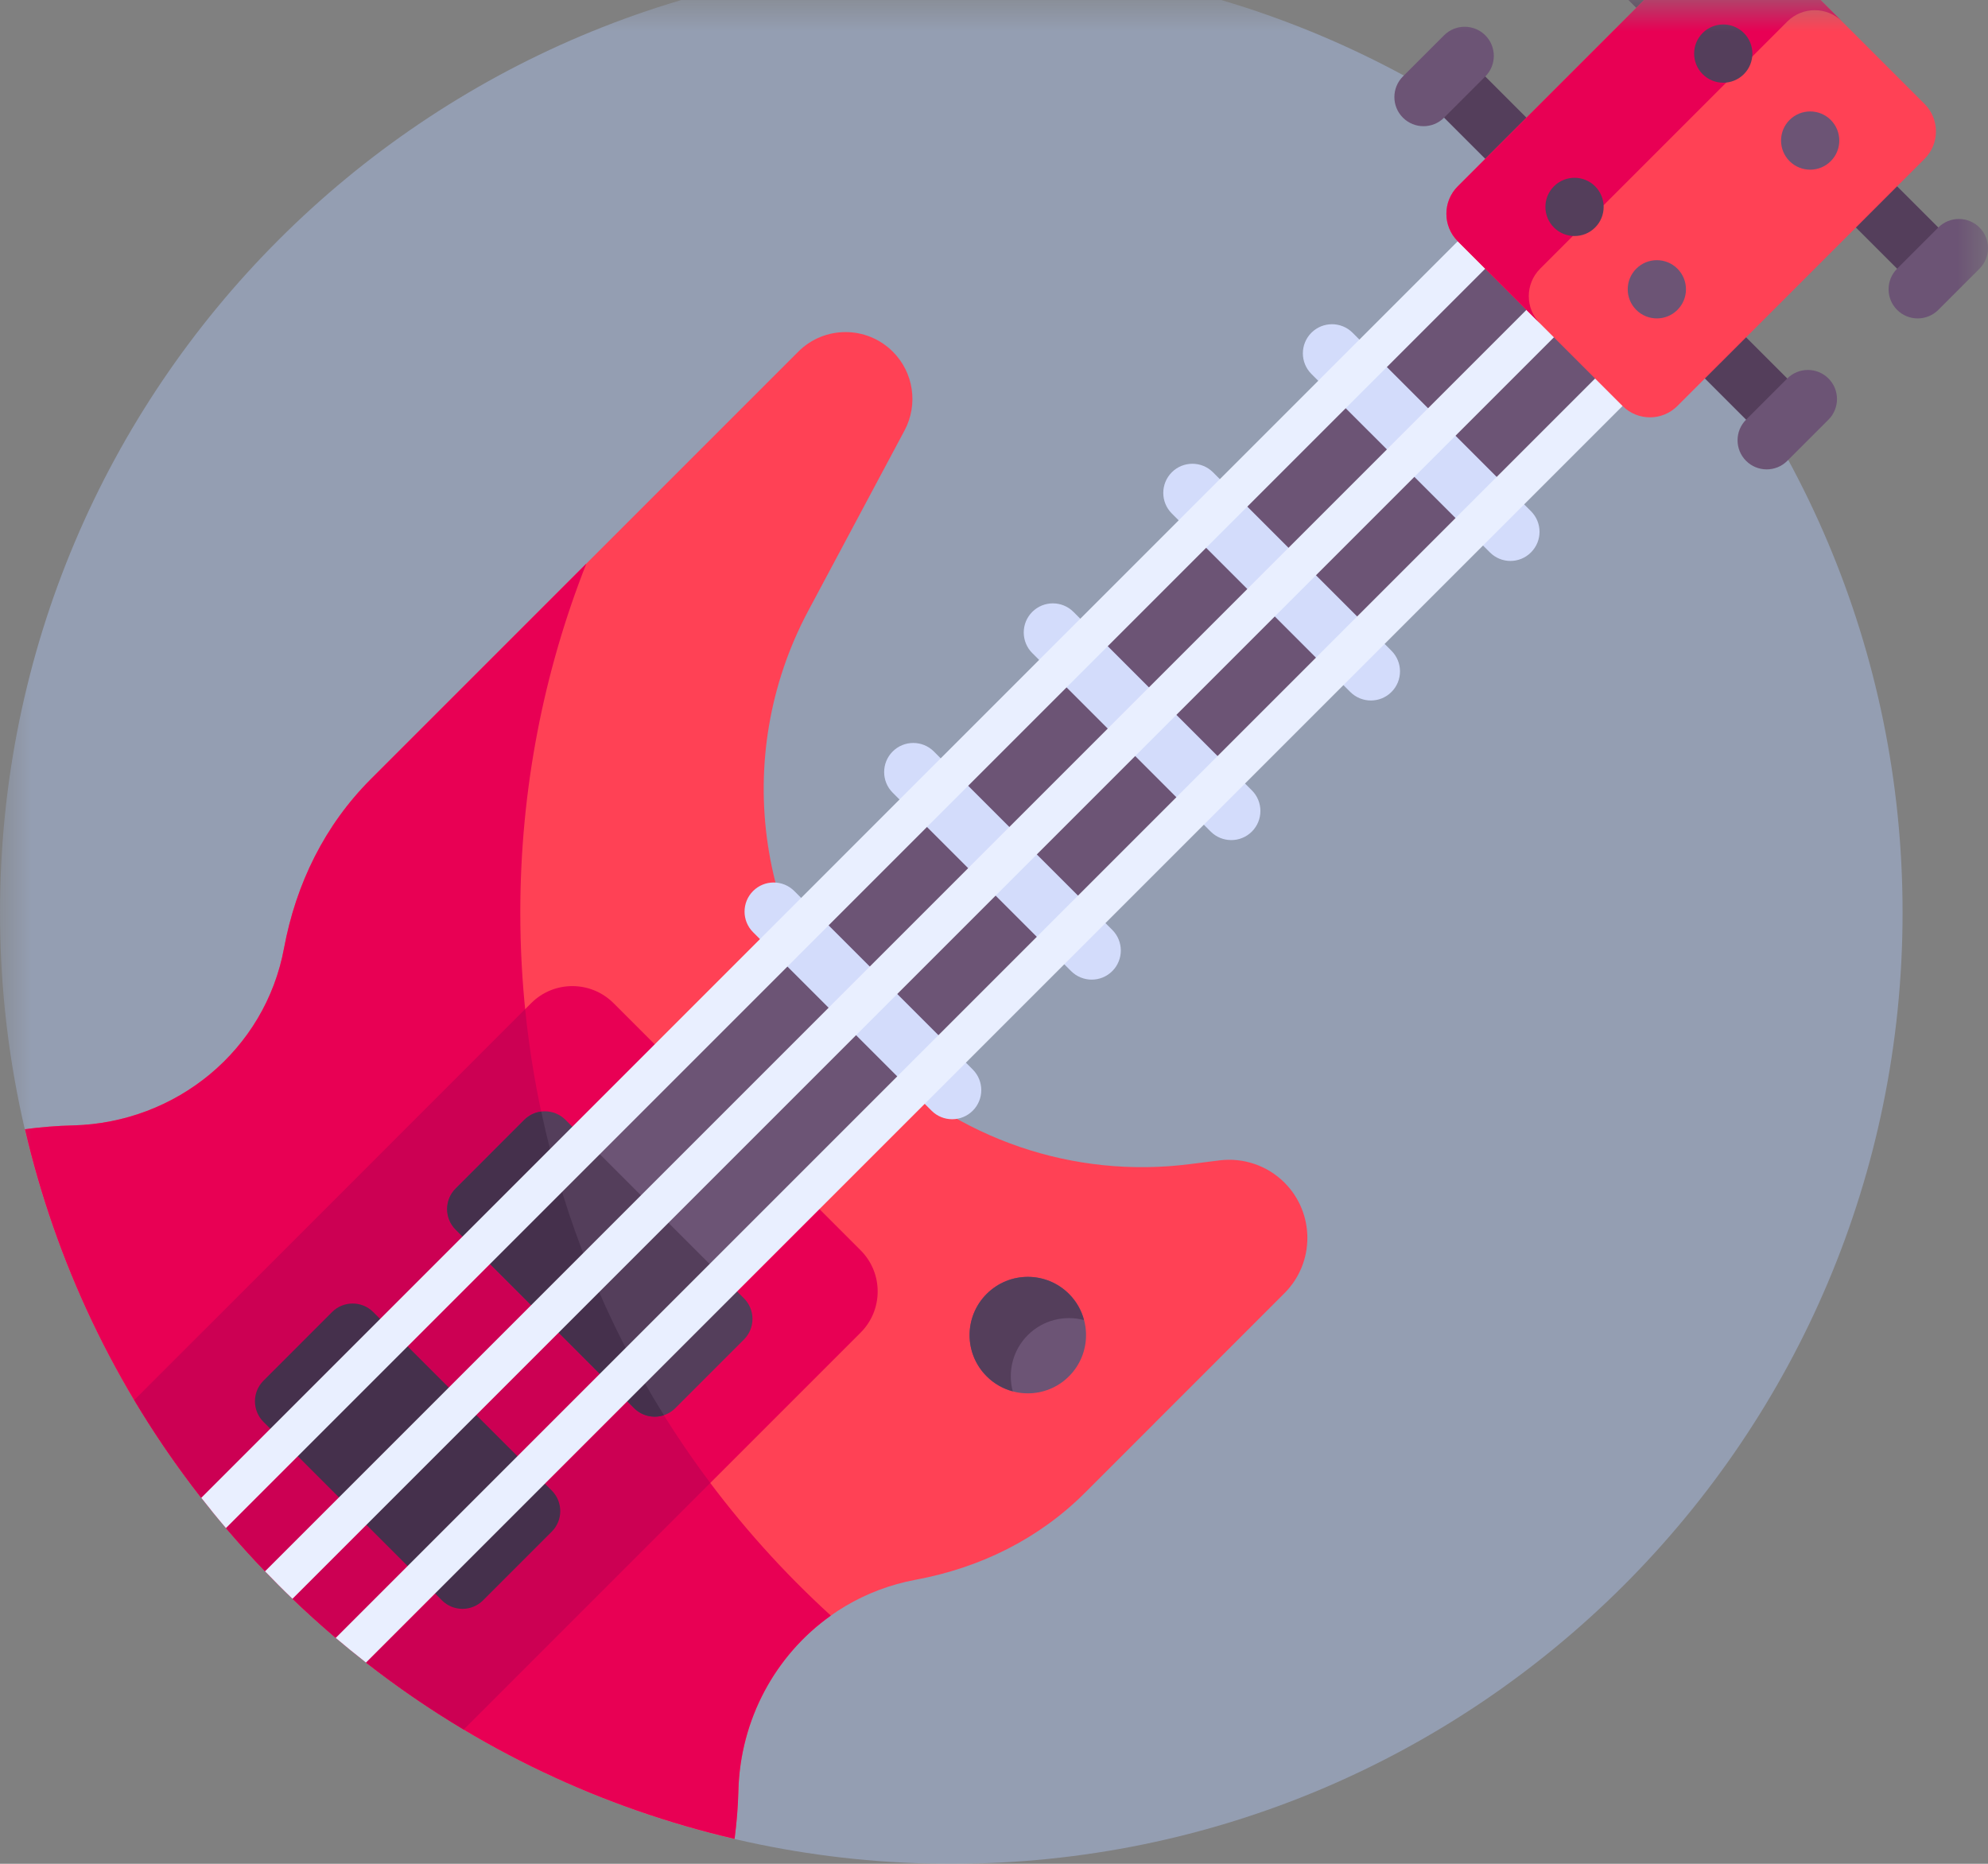 <svg width="32" height="30" viewBox="0 0 32 30" fill="none" xmlns="http://www.w3.org/2000/svg">
<rect x="0" y="0" width="32" height="30" fill="#808080" stroke="none"/>
<mask id="mask0_1_1559" style="mask-type:luminance" maskUnits="userSpaceOnUse" x="0" y="0" width="32" height="32">
<path d="M0 0H32V32H0V0Z" fill="white"/>
</mask>
<g mask="url(#mask0_1_1559)">
<path d="M30.625 14.688C30.625 23.144 23.769 30 15.312 30C6.856 30 0 23.144 0 14.688C0 6.231 6.856 -0.625 15.312 -0.625C23.769 -0.625 30.625 6.231 30.625 14.688Z" fill="#B2CBFC" fill-opacity="0.4"/>
<path d="M17.463 24.029L20.676 20.815C21.167 20.324 21.167 19.527 20.676 19.036C20.401 18.761 20.014 18.629 19.627 18.678L19.151 18.738C17.282 18.976 15.409 18.336 14.077 17.004C12.181 15.108 11.748 12.195 13.011 9.83L14.56 6.929C14.783 6.511 14.707 5.996 14.372 5.661C13.951 5.24 13.269 5.24 12.849 5.661L5.972 12.538C5.227 13.282 4.765 14.224 4.572 15.262C4.268 16.901 2.841 18.073 1.174 18.115C0.912 18.121 0.655 18.143 0.401 18.176C0.893 20.29 1.839 22.32 3.239 24.11L3.239 24.109H3.637V24.596H3.636C3.838 24.833 4.047 25.065 4.266 25.292L4.266 25.292H4.708V25.734L4.708 25.735C4.935 25.953 5.167 26.162 5.404 26.364L5.404 26.364L5.891 26.364V26.761L5.891 26.761C7.681 28.161 9.71 29.107 11.824 29.599C11.857 29.346 11.879 29.088 11.886 28.826C11.927 27.16 13.099 25.732 14.739 25.428C15.777 25.235 16.718 24.773 17.463 24.029Z" fill="#FF4155"/>
<path d="M8.375 14.688C8.375 12.705 8.752 10.81 9.438 9.072L5.972 12.538C5.227 13.282 4.765 14.224 4.572 15.262C4.268 16.901 2.841 18.073 1.174 18.115C0.912 18.121 0.655 18.143 0.401 18.176C0.893 20.29 1.839 22.32 3.239 24.11L3.239 24.109H3.636V24.596L3.636 24.596C3.838 24.833 4.047 25.065 4.266 25.292L4.266 25.292H4.708V25.734L4.708 25.735C4.935 25.953 5.167 26.162 5.404 26.364L5.404 26.364H5.891V26.761L5.891 26.761C7.681 28.161 9.71 29.107 11.824 29.599C11.857 29.346 11.879 29.088 11.885 28.826C11.914 27.674 12.483 26.637 13.374 26.005C10.302 23.205 8.375 19.171 8.375 14.688Z" fill="#E80054"/>
<path d="M13.853 20.125L9.876 16.147C9.509 15.781 8.916 15.781 8.55 16.147L2.162 22.535C3.463 24.711 5.289 26.537 7.465 27.838L13.853 21.45C14.219 21.084 14.219 20.491 13.853 20.125Z" fill="#E80054"/>
<path d="M8.453 16.243L2.162 22.535C3.463 24.711 5.289 26.537 7.465 27.838L11.433 23.87C9.806 21.702 8.74 19.088 8.453 16.243Z" fill="#CC0053"/>
<path d="M28.438 7.087L22.913 1.562L23.576 0.899L29.101 6.424L28.438 7.087Z" fill="#543E5B"/>
<path d="M28.106 7.418C27.923 7.235 27.923 6.938 28.106 6.755L28.769 6.092C28.952 5.909 29.249 5.909 29.432 6.092C29.615 6.275 29.615 6.572 29.432 6.755L28.769 7.418C28.586 7.601 28.289 7.601 28.106 7.418Z" fill="#6C5475"/>
<path d="M22.582 1.894C22.765 2.077 23.062 2.077 23.245 1.894L23.908 1.231C24.091 1.048 24.091 0.751 23.908 0.568C23.725 0.385 23.428 0.385 23.245 0.568L22.582 1.231C22.399 1.414 22.399 1.711 22.582 1.894Z" fill="#6C5475"/>
<path d="M10.87 21.34L8.66 19.13L24.57 3.22L26.78 5.43L10.87 21.34Z" fill="#6C5475"/>
<path d="M18.862 7.602C19.045 7.419 19.342 7.419 19.525 7.602L22.398 10.475C22.581 10.658 22.581 10.955 22.398 11.138C22.215 11.321 21.918 11.321 21.735 11.138L18.862 8.265C18.679 8.082 18.679 7.786 18.862 7.602Z" fill="#D3DCFB"/>
<path d="M21.109 5.356C21.292 5.173 21.589 5.173 21.772 5.356L24.644 8.229C24.827 8.412 24.827 8.708 24.644 8.891C24.461 9.075 24.165 9.075 23.982 8.891L21.109 6.019C20.926 5.836 20.926 5.539 21.109 5.356Z" fill="#D3DCFB"/>
<path d="M14.369 12.096C14.552 11.913 14.849 11.913 15.032 12.096L17.904 14.968C18.087 15.151 18.087 15.448 17.904 15.631C17.721 15.814 17.425 15.814 17.241 15.631L14.369 12.759C14.186 12.576 14.186 12.279 14.369 12.096Z" fill="#D3DCFB"/>
<path d="M16.616 9.849C16.799 9.666 17.096 9.666 17.279 9.849L20.151 12.722C20.334 12.905 20.334 13.202 20.151 13.385C19.968 13.568 19.671 13.568 19.488 13.385L16.616 10.512C16.433 10.329 16.433 10.032 16.616 9.849Z" fill="#D3DCFB"/>
<path d="M12.122 14.342C12.305 14.159 12.602 14.159 12.785 14.342L15.658 17.215C15.841 17.398 15.841 17.695 15.658 17.878C15.475 18.061 15.178 18.061 14.995 17.878L12.122 15.005C11.939 14.822 11.939 14.525 12.122 14.342Z" fill="#D3DCFB"/>
<path d="M7.335 19.13L8.439 18.025C8.622 17.842 8.919 17.842 9.102 18.025L11.975 20.898C12.158 21.081 12.158 21.378 11.975 21.561L10.87 22.666C10.687 22.849 10.39 22.849 10.207 22.666L7.335 19.793C7.152 19.61 7.152 19.313 7.335 19.13Z" fill="#543E5B"/>
<path d="M8.712 17.892C8.612 17.904 8.516 17.949 8.439 18.025L7.335 19.13C7.151 19.313 7.151 19.61 7.335 19.793L10.207 22.666C10.337 22.795 10.524 22.833 10.687 22.779C9.764 21.3 9.087 19.652 8.712 17.892Z" fill="#45304C"/>
<path d="M4.241 22.224L5.345 21.119C5.528 20.936 5.825 20.936 6.008 21.119L8.881 23.991C9.064 24.175 9.064 24.471 8.881 24.654L7.776 25.759C7.593 25.942 7.296 25.942 7.113 25.759L4.241 22.887C4.058 22.703 4.058 22.407 4.241 22.224Z" fill="#45304C"/>
<path d="M3.637 24.596L24.46 3.772L24.018 3.33L3.24 24.109C3.368 24.273 3.5 24.436 3.637 24.596Z" fill="#E9EFFF"/>
<path d="M25.123 4.435L4.266 25.292C4.338 25.367 4.411 25.442 4.485 25.516C4.558 25.59 4.633 25.662 4.708 25.734L25.565 4.877L25.123 4.435Z" fill="#E9EFFF"/>
<path d="M5.891 26.761L26.67 5.982L26.228 5.54L5.404 26.364C5.564 26.5 5.727 26.632 5.891 26.761Z" fill="#E9EFFF"/>
<path d="M30.868 4.656L25.344 -0.868L26.007 -1.531L31.531 3.993L30.868 4.656Z" fill="#543E5B"/>
<path d="M26.117 6.534L23.465 3.883C23.221 3.639 23.221 3.243 23.465 2.999L27.443 -0.979C27.687 -1.223 28.083 -1.223 28.327 -0.979L30.979 1.673C31.223 1.917 31.223 2.313 30.979 2.557L27.001 6.534C26.757 6.779 26.361 6.779 26.117 6.534Z" fill="#FF4155"/>
<path d="M24.791 4.325L28.769 0.347C29.013 0.103 29.409 0.103 29.653 0.347L28.327 -0.979C28.083 -1.223 27.687 -1.223 27.443 -0.979L23.465 2.999C23.221 3.243 23.221 3.639 23.465 3.883L24.791 5.209C24.547 4.964 24.547 4.569 24.791 4.325Z" fill="#E80054"/>
<path d="M30.537 4.988C30.354 4.805 30.354 4.508 30.537 4.325L31.2 3.662C31.383 3.479 31.68 3.479 31.863 3.662C32.046 3.845 32.046 4.142 31.863 4.325L31.2 4.988C31.017 5.171 30.72 5.171 30.537 4.988Z" fill="#6C5475"/>
<path d="M28.07 1.194C27.887 1.377 27.59 1.377 27.407 1.194C27.224 1.011 27.224 0.714 27.407 0.531C27.59 0.348 27.887 0.348 28.07 0.531C28.253 0.714 28.253 1.011 28.07 1.194Z" fill="#543E5B"/>
<path d="M29.469 2.594C29.286 2.777 28.989 2.777 28.806 2.594C28.623 2.411 28.623 2.114 28.806 1.931C28.989 1.748 29.286 1.748 29.469 1.931C29.652 2.114 29.652 2.411 29.469 2.594Z" fill="#6C5475"/>
<path d="M25.676 3.662C25.493 3.845 25.196 3.845 25.013 3.662C24.83 3.479 24.83 3.182 25.013 2.999C25.196 2.816 25.493 2.816 25.676 2.999C25.859 3.182 25.859 3.479 25.676 3.662Z" fill="#543E5B"/>
<path d="M27.001 4.988C26.818 5.171 26.521 5.171 26.338 4.988C26.155 4.805 26.155 4.508 26.338 4.325C26.521 4.142 26.818 4.142 27.001 4.325C27.184 4.508 27.184 4.805 27.001 4.988Z" fill="#6C5475"/>
<path d="M17.207 22.153C16.841 22.519 16.248 22.519 15.882 22.153C15.515 21.787 15.515 21.193 15.882 20.827C16.248 20.461 16.841 20.461 17.207 20.827C17.573 21.193 17.573 21.787 17.207 22.153Z" fill="#6C5475"/>
<path d="M16.544 21.49C16.79 21.245 17.137 21.165 17.449 21.248C17.408 21.094 17.328 20.948 17.207 20.827C16.841 20.461 16.248 20.461 15.882 20.827C15.515 21.193 15.515 21.787 15.882 22.153C16.002 22.274 16.148 22.354 16.302 22.395C16.219 22.082 16.299 21.735 16.544 21.49Z" fill="#543E5B"/>
</g>
</svg>
